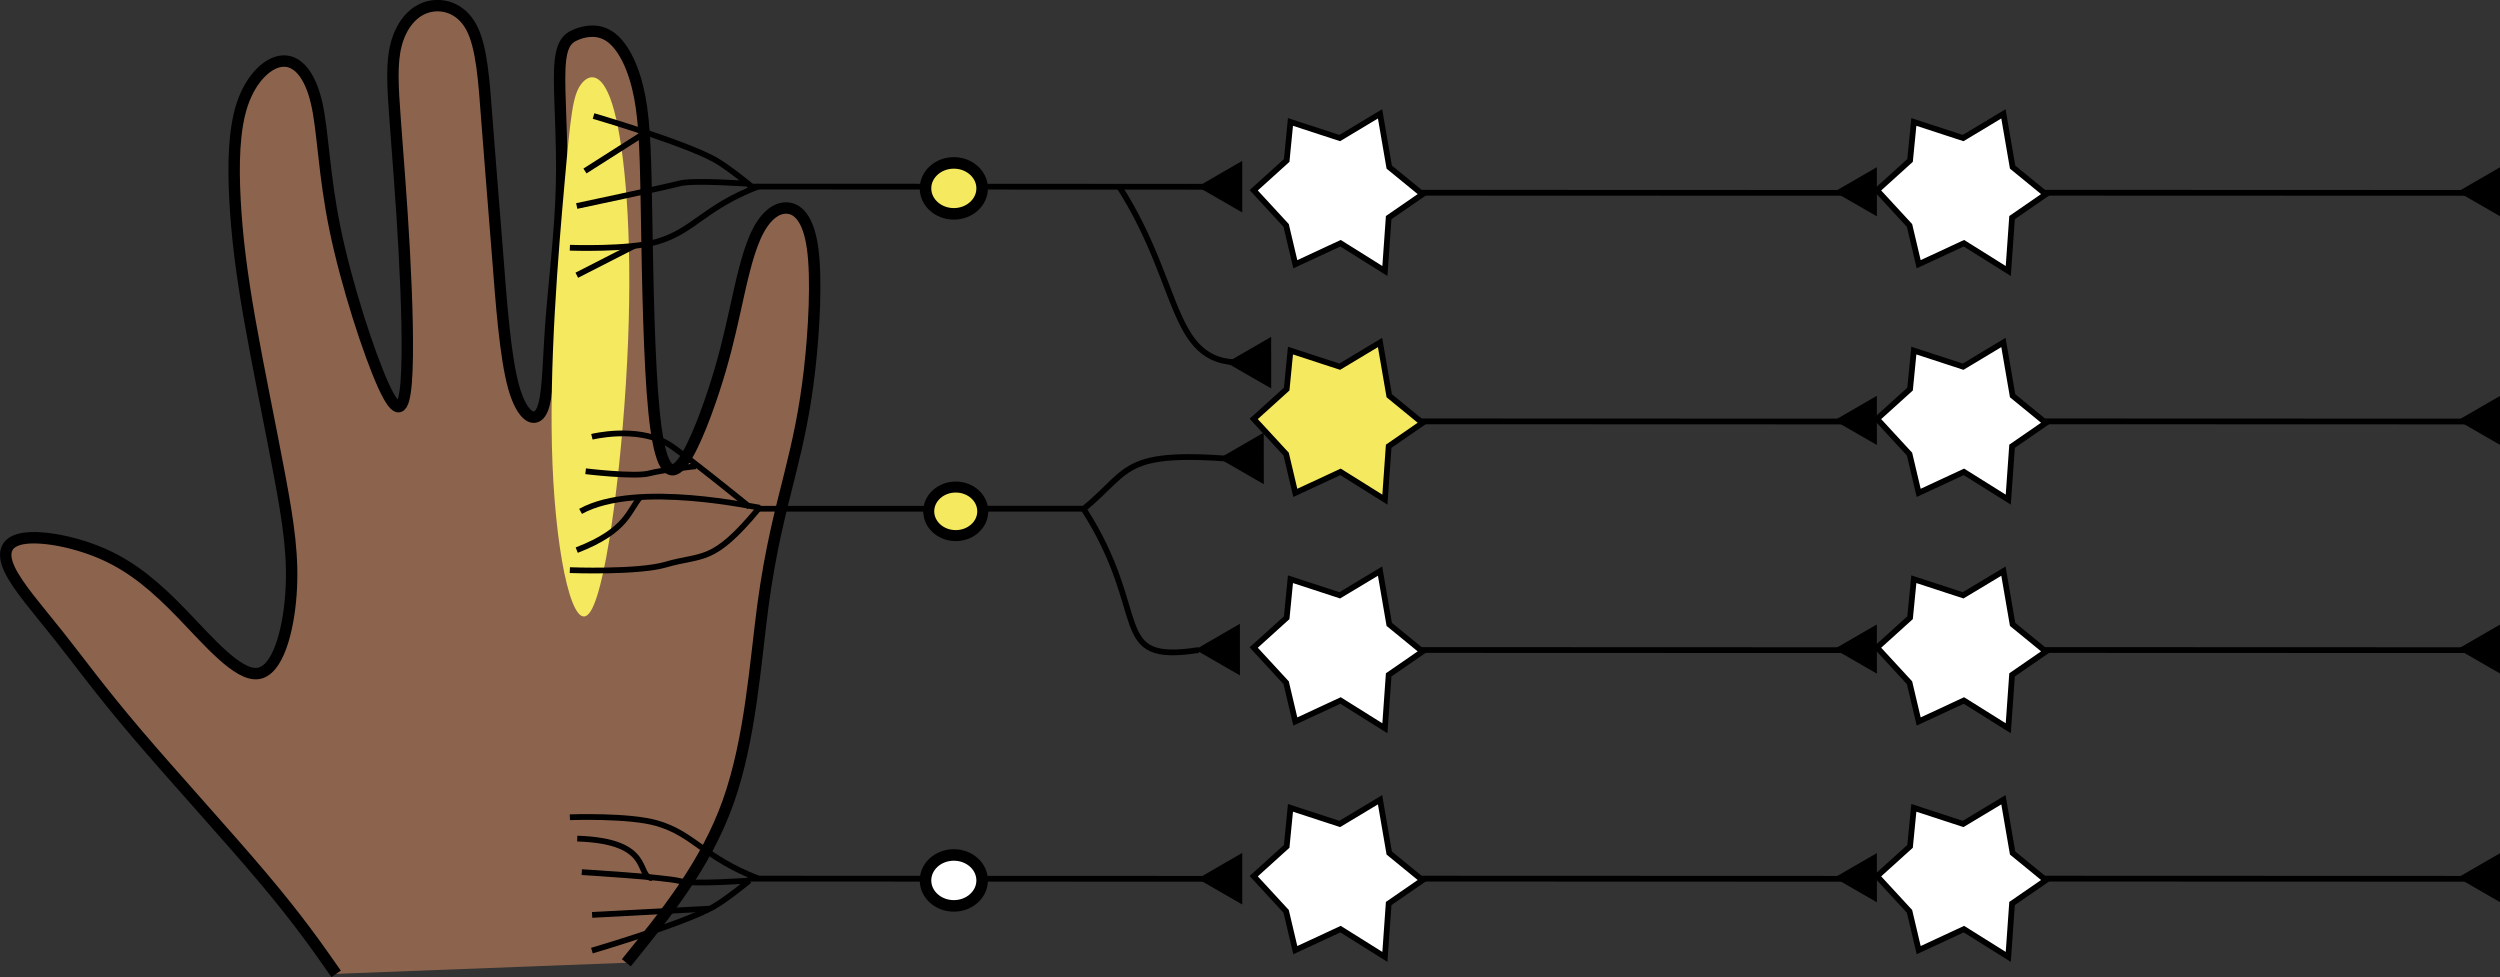 <?xml version="1.0" encoding="UTF-8" standalone="no"?>
<!-- Created with Inkscape (http://www.inkscape.org/) -->

<svg
   version="1.1"
   id="svg192"
   width="433.5"
   height="169.432"
   viewBox="0 0 433.5 169.432"
   sodipodi:docname="rezeptives_feld_tasten_sekundaer.svg"
   inkscape:version="1.2.1 (9c6d41e410, 2022-07-14, custom)"
   inkscape:export-filename="rezeptives_feld_tasten_primaer.png"
   inkscape:export-xdpi="300"
   inkscape:export-ydpi="300"
   xmlns:inkscape="http://www.inkscape.org/namespaces/inkscape"
   xmlns:sodipodi="http://sodipodi.sourceforge.net/DTD/sodipodi-0.dtd"
   xmlns:xlink="http://www.w3.org/1999/xlink"
   xmlns="http://www.w3.org/2000/svg"
   xmlns:svg="http://www.w3.org/2000/svg">
  <rect x="0" y="0" width="433.5" height="169.432" fill="#333333" stroke="none"/>
  <defs
     id="defs196">
    <inkscape:path-effect
       effect="bspline"
       id="path-effect12695"
       is_visible="true"
       lpeversion="1"
       weight="33.333"
       steps="2"
       helper_size="0"
       apply_no_weight="true"
       apply_with_weight="true"
       only_selected="false" />
    <inkscape:path-effect
       effect="bspline"
       id="path-effect12689"
       is_visible="true"
       lpeversion="1"
       weight="33.333"
       steps="2"
       helper_size="0"
       apply_no_weight="true"
       apply_with_weight="true"
       only_selected="false" />
    <inkscape:path-effect
       effect="bspline"
       id="path-effect12683"
       is_visible="true"
       lpeversion="1"
       weight="33.333"
       steps="2"
       helper_size="0"
       apply_no_weight="true"
       apply_with_weight="true"
       only_selected="false" />
    <linearGradient
       id="linearGradient12503"
       inkscape:swatch="solid">
      <stop
         style="stop-color:#000000;stop-opacity:1;"
         offset="0"
         id="stop12501" />
    </linearGradient>
    <inkscape:path-effect
       effect="bspline"
       id="path-effect1256"
       is_visible="true"
       lpeversion="1"
       weight="33.333"
       steps="2"
       helper_size="0"
       apply_no_weight="true"
       apply_with_weight="true"
       only_selected="false" />
    <inkscape:path-effect
       effect="bspline"
       id="path-effect1467"
       is_visible="true"
       lpeversion="1"
       weight="33.333"
       steps="2"
       helper_size="0"
       apply_no_weight="true"
       apply_with_weight="true"
       only_selected="false" />
    <inkscape:path-effect
       effect="bspline"
       id="path-effect907"
       is_visible="true"
       lpeversion="1"
       weight="33.333"
       steps="2"
       helper_size="0"
       apply_no_weight="true"
       apply_with_weight="true"
       only_selected="false" />
    <inkscape:path-effect
       effect="bspline"
       id="path-effect901"
       is_visible="true"
       lpeversion="1"
       weight="33.333"
       steps="2"
       helper_size="0"
       apply_no_weight="true"
       apply_with_weight="true"
       only_selected="false" />
    <inkscape:path-effect
       effect="bspline"
       id="path-effect841"
       is_visible="true"
       lpeversion="1"
       weight="33.333"
       steps="2"
       helper_size="0"
       apply_no_weight="true"
       apply_with_weight="true"
       only_selected="false" />
    <inkscape:path-effect
       effect="bspline"
       id="path-effect835"
       is_visible="true"
       lpeversion="1"
       weight="33.333"
       steps="2"
       helper_size="0"
       apply_no_weight="true"
       apply_with_weight="true"
       only_selected="false" />
    <inkscape:path-effect
       effect="bspline"
       id="path-effect733"
       is_visible="true"
       lpeversion="1"
       weight="33.333"
       steps="2"
       helper_size="0"
       apply_no_weight="true"
       apply_with_weight="true"
       only_selected="false" />
    <inkscape:path-effect
       effect="bspline"
       id="path-effect36839"
       is_visible="true"
       lpeversion="1"
       weight="33.333"
       steps="2"
       helper_size="0"
       apply_no_weight="true"
       apply_with_weight="true"
       only_selected="false" />
    <linearGradient
       x1="367.143"
       y1="706.648"
       x2="592.862"
       y2="706.648"
       id="linearGradient4056"
       xlink:href="#linearGradient3716"
       gradientUnits="userSpaceOnUse"
       gradientTransform="matrix(1.022,0,0,1.022,-795.002,-184.342)" />
    <linearGradient
       id="linearGradient3716">
      <stop
         id="stop3718"
         style="stop-color:#ffa87e;stop-opacity:1"
         offset="0" />
      <stop
         id="stop3720"
         style="stop-color:#ffffff;stop-opacity:0"
         offset="1" />
    </linearGradient>
  </defs>
  <sodipodi:namedview
     id="namedview194"
     pagecolor="#ffffff"
     bordercolor="#000000"
     borderopacity="0.25"
     inkscape:showpageshadow="2"
     inkscape:pageopacity="0.0"
     inkscape:pagecheckerboard="0"
     inkscape:deskcolor="#d1d1d1"
     showgrid="false"
     inkscape:zoom="2.0679993"
     inkscape:cx="219.77764"
     inkscape:cy="47.147019"
     inkscape:window-width="1920"
     inkscape:window-height="1131"
     inkscape:window-x="0"
     inkscape:window-y="32"
     inkscape:window-maximized="1"
     inkscape:current-layer="g198"
     showguides="false" />
  <g
     inkscape:groupmode="layer"
     inkscape:label="Image"
     id="g198"
     transform="translate(-135.699,-264.893)">
    <g
       id="g35067"
       transform="translate(-122.842,28.595)" />
    <g
       id="g6718"
       transform="matrix(2,0,0,2,-135.699,-264.893)">
      <path
         style="fill:#8c644d;fill-opacity:1;stroke:#000000;stroke-width:0.989;stroke-opacity:1"
         d="m 190.002,348.364 c 3.447,-4.256 6.895,-8.513 8.827,-13.942 1.932,-5.429 2.35,-12.031 3.014,-17.011 0.664,-4.98 1.575,-8.338 2.32,-11.323 0.744,-2.985 1.321,-5.598 1.723,-9.112 0.402,-3.514 0.629,-7.93 0.265,-10.561 -0.364,-2.63 -1.319,-3.475 -2.28,-3.488 -0.961,-0.013 -1.929,0.805 -2.674,2.464 -0.745,1.658 -1.269,4.156 -1.774,6.439 -0.505,2.283 -0.991,4.351 -1.845,6.952 -0.855,2.601 -2.078,5.735 -3.053,6.598 -0.974,0.863 -1.699,-0.545 -2.124,-4.815 -0.425,-4.27 -0.551,-11.403 -0.636,-16.536 -0.085,-5.133 -0.129,-8.267 -0.603,-10.738 -0.475,-2.471 -1.38,-4.278 -2.414,-5.099 -1.034,-0.821 -2.196,-0.656 -3.044,-0.32 -0.848,0.337 -1.381,0.845 -1.473,3.022 -0.093,2.177 0.255,6.023 0.152,10.104 -0.103,4.08 -0.655,8.394 -0.918,11.966 -0.263,3.572 -0.235,6.401 -0.792,7.541 -0.557,1.14 -1.697,0.59 -2.435,-2.031 -0.738,-2.621 -1.075,-7.313 -1.406,-11.581 -0.331,-4.268 -0.656,-8.111 -0.912,-11.53 -0.255,-3.419 -0.441,-6.414 -1.362,-8.121 -0.921,-1.706 -2.576,-2.124 -3.871,-1.713 -1.295,0.41 -2.23,1.647 -2.643,3.244 -0.412,1.597 -0.302,3.552 -0.082,6.541 0.22,2.989 0.551,7.011 0.785,11.308 0.234,4.297 0.372,8.87 0.171,11.402 -0.201,2.532 -0.741,3.024 -1.983,0.286 -1.243,-2.739 -3.188,-8.707 -4.183,-13.535 -0.995,-4.827 -1.038,-8.513 -1.607,-10.972 -0.569,-2.46 -1.665,-3.694 -2.94,-3.613 -1.275,0.081 -2.73,1.476 -3.485,3.7 -0.755,2.223 -0.81,5.274 -0.644,8.374 0.166,3.1 0.553,6.249 1.289,10.427 0.736,4.178 1.821,9.385 2.585,13.474 0.764,4.089 1.208,7.061 0.974,10.268 -0.234,3.207 -1.146,6.648 -2.879,6.856 -1.733,0.208 -4.286,-2.817 -6.55,-5.162 -2.264,-2.345 -4.238,-4.008 -6.666,-5.116 -2.427,-1.108 -5.308,-1.659 -6.952,-1.452 -1.644,0.208 -2.052,1.175 -1.354,2.679 0.698,1.504 2.502,3.544 4.285,5.789 1.783,2.245 3.544,4.694 6.719,8.427 3.176,3.734 7.766,8.752 10.887,12.445 3.122,3.693 4.775,6.06 6.428,8.427"
         id="path1254"
         inkscape:path-effect="#path-effect1256"
         inkscape:original-d="m 190.00243,348.36365 c 3.44725,-4.25617 6.89476,-8.5126 10.34252,-12.7693 0.41687,-6.60166 0.83398,-13.20333 1.25136,-19.80539 0.91105,-3.35761 1.82233,-6.71535 2.73389,-10.07343 0.57674,-2.61257 1.15372,-5.22531 1.73097,-7.83836 0.22653,-4.41577 0.4533,-8.83162 0.68035,-13.24782 -0.95508,-0.84443 -1.90985,-1.68909 -2.86438,-2.53403 -0.96793,0.81863 -1.93556,1.63696 -2.90295,2.45505 -0.52367,2.49835 -1.04707,4.99634 -1.57021,7.49411 -0.48621,2.06838 -0.97218,4.13642 -1.45786,6.20423 -1.22388,3.13445 -2.44743,6.26851 -3.67076,9.40237 -0.72512,-1.40762 -1.44995,-2.81544 -2.17454,-4.22356 -0.12608,-7.13261 -0.25187,-14.26521 -0.37743,-21.3982 -0.0441,-3.1336 -0.0878,-6.26734 -0.13139,-9.4014 -0.90565,-1.80683 -1.81101,-3.61385 -2.71611,-5.42117 -1.16255,0.16522 -2.32478,0.33018 -3.48677,0.49487 -0.5332,0.50828 -1.06614,1.01628 -1.59882,1.52403 0.34714,3.84663 0.69455,7.69284 1.04225,11.53888 -0.55301,4.3145 -1.10576,8.62856 -1.65822,12.94245 0.027,2.82958 0.0542,5.65879 0.0817,8.48779 -1.14049,-0.5495 -2.28066,-1.09925 -3.42059,-1.64926 -0.33707,-4.69204 -0.67388,-9.38416 -1.01043,-14.07663 -0.32545,-3.84323 -0.65062,-7.68657 -0.97555,-11.53025 -0.18592,-2.99493 -0.37159,-5.99001 -0.55701,-8.9854 -1.65559,-0.41698 -3.31086,-0.83421 -4.96594,-1.25171 -0.93544,1.23743 -1.87059,2.47456 -2.80549,3.71145 0.10993,1.95622 0.22012,3.91209 0.33058,5.86774 0.33032,4.02236 0.6609,8.0443 0.99174,12.06606 0.13747,4.57298 0.27521,9.14551 0.41322,13.71788 -0.54,0.49223 -1.07972,0.98417 -1.61917,1.47586 -1.94612,-5.96882 -3.89191,-11.93765 -5.83745,-17.90687 -0.0435,-3.68528 -0.0867,-7.37066 -0.12967,-11.05639 -1.09597,-1.23382 -2.19168,-2.46785 -3.28713,-3.70216 -1.45492,1.39581 -2.90953,2.7913 -4.3639,4.18656 -0.0554,3.05104 -0.11045,6.10169 -0.1653,9.15215 0.38669,3.14929 0.77361,6.29819 1.16082,9.44689 1.08474,5.20719 2.1697,10.41392 3.25494,15.62049 0.44363,2.97238 0.88747,5.94439 1.33159,8.91619 -0.91224,3.44163 -1.82418,6.88287 -2.73587,10.32392 -2.55398,-3.0248 -5.1076,-6.04974 -7.66098,-9.075 -1.97469,-1.66378 -3.94902,-3.32775 -5.92314,-4.99202 -2.88067,-0.55141 -5.76094,-1.10305 -8.641,-1.65497 -0.40838,0.96748 -0.8165,1.93466 -1.22435,2.9016 1.80371,2.04082 3.60761,4.08128 5.41182,6.12153 1.76096,2.44928 3.52215,4.89819 5.2836,7.3469 4.58983,5.01859 9.17975,10.03673 13.77,15.0547 1.65288,2.36763 3.30595,4.7349 4.95931,7.10194"
         sodipodi:nodetypes="ccccccccccccccccccccccccccccccccccccccccccccccc" />
      <path
         style="fill:none;fill-opacity:1;stroke:#000000;stroke-width:0.5;stroke-dasharray:none;stroke-opacity:1"
         d="m 200.511,281.07 42.405,0.016"
         id="path57602"
         sodipodi:nodetypes="cc" />
      <ellipse
         style="fill:#f5e960;fill-opacity:1;stroke:#000000;stroke-width:1;stroke-dasharray:none;stroke-opacity:1"
         id="path61960"
         cx="218.396"
         cy="281.225"
         rx="2.455"
         ry="2.208" />
      <path
         style="fill:#f5e960;fill-opacity:1;stroke:none;stroke-width:1;stroke-dasharray:none;stroke-opacity:1"
         d="m 186.071,272.205 c -0.71,0.958 -0.896,2.646 -1.421,8.524 -0.525,5.878 -1.389,15.946 -1.052,24.358 0.336,8.412 1.872,15.165 3.333,12.763 1.461,-2.402 2.847,-13.958 3.22,-23.327 0.373,-9.369 -0.266,-16.55 -1.202,-20.027 -0.936,-3.477 -2.168,-3.249 -2.878,-2.291 z"
         id="path12685"
         inkscape:path-effect="#path-effect12689"
         inkscape:original-d="m 185.54755,271.47466 c -0.18544,1.68831 -0.37188,3.3756 -0.55933,5.06195 -0.86272,10.06983 -1.72638,20.13804 -2.59111,30.20598 1.53704,6.7549 3.07296,13.50827 4.60798,20.26114 1.38707,-11.55582 2.77308,-23.11212 4.15812,-34.66968 -0.63836,-7.18024 -1.27771,-14.36133 -1.91809,-21.54371 -1.23154,0.22911 -2.46405,0.45722 -3.69757,0.68432 z"
         sodipodi:nodetypes="ccccccc" />
      <path
         style="fill:none;fill-opacity:1;stroke:#000000;stroke-width:0.5;stroke-dasharray:none;stroke-opacity:1"
         d="m 187.16,274.952 c 0,0 7.735,2.261 10.484,3.768 1.146,0.628 3.173,2.305 3.173,2.305"
         id="path72852"
         sodipodi:nodetypes="csc" />
      <path
         style="fill:none;fill-opacity:1;stroke:#000000;stroke-width:0.5;stroke-dasharray:none;stroke-opacity:1"
         d="m 191.7,276.353 -5.285,3.364"
         id="path72854"
         sodipodi:nodetypes="cc" />
      <path
         style="fill:none;fill-opacity:1;stroke:#000000;stroke-width:0.5;stroke-dasharray:none;stroke-opacity:1"
         d="m 201.465,281.047 c -4.798,1.867 -5.594,3.867 -8.803,4.804 -2.424,0.708 -7.556,0.521 -7.556,0.521"
         id="path72856"
         sodipodi:nodetypes="csc" />
      <path
         style="fill:none;fill-opacity:1;stroke:#000000;stroke-width:0.5;stroke-dasharray:none;stroke-opacity:1"
         d="m 190.757,286.174 -5.05,2.582"
         id="path72858" />
      <path
         style="fill:none;fill-opacity:1;stroke:#000000;stroke-width:0.5;stroke-dasharray:none;stroke-opacity:1"
         d="m 185.701,282.753 c 0,0 7.683,-1.626 8.938,-1.961 1.172,-0.313 6.035,0.043 6.035,0.043"
         id="path74312"
         sodipodi:nodetypes="csc" />
      <path
         sodipodi:type="star"
         style="fill:#000000;fill-opacity:1;stroke:#000000;stroke-width:0.5;stroke-dasharray:none;stroke-opacity:1"
         id="path78722"
         inkscape:flatsided="false"
         sodipodi:sides="3"
         sodipodi:cx="660.27081"
         sodipodi:cy="85.253578"
         sodipodi:r1="2.0833602"
         sodipodi:r2="1.0416801"
         sodipodi:arg1="0.46915863"
         sodipodi:arg2="1.5163562"
         inkscape:rounded="0"
         inkscape:randomized="0"
         d="m 662.129,86.196 -1.802,0.098 -1.802,0.098 0.816,-1.609 0.816,-1.609 0.986,1.511 z"
         transform="rotate(33.064,121.321,-521.23)"
         inkscape:transform-center-x="0.96338304"
         inkscape:transform-center-y="0.39406984" />
      <path
         style="fill:none;fill-opacity:1;stroke:#000000;stroke-width:0.5;stroke-dasharray:none;stroke-opacity:1"
         d="m 187.017,302.762 c 0,0 3.755,-0.949 6.504,0.558 1.146,0.628 7.153,5.515 7.153,5.515"
         id="path80074"
         sodipodi:nodetypes="csc" />
      <path
         style="fill:none;fill-opacity:1;stroke:#000000;stroke-width:0.5;stroke-dasharray:none;stroke-opacity:1"
         d="m 191.227,307.981 c -1.035,1.14 -1.077,2.892 -5.526,4.608"
         id="path80076"
         sodipodi:nodetypes="cc" />
      <path
         style="fill:none;fill-opacity:1;stroke:#000000;stroke-width:0.5;stroke-dasharray:none;stroke-opacity:1"
         d="m 201.465,308.999 c -4.011,4.845 -4.839,3.906 -8.048,4.844 -2.424,0.708 -8.312,0.481 -8.312,0.481"
         id="path80078"
         sodipodi:nodetypes="csc" />
      <path
         style="fill:none;fill-opacity:1;stroke:#000000;stroke-width:0.5;stroke-dasharray:none;stroke-opacity:1"
         d="m 201.658,308.922 c -0.237,0.03 -10.726,-2.401 -15.624,0.306"
         id="path80080"
         sodipodi:nodetypes="cc" />
      <path
         style="fill:none;fill-opacity:1;stroke:#000000;stroke-width:0.5;stroke-dasharray:none;stroke-opacity:1"
         d="m 186.473,305.751 c 0,0 4.264,0.519 5.52,0.183 1.172,-0.313 4.04,-0.616 4.04,-0.616"
         id="path80082"
         sodipodi:nodetypes="csc" />
      <path
         style="fill:none;fill-opacity:1;stroke:#000000;stroke-width:0.5;stroke-dasharray:none;stroke-opacity:1"
         d="m 201.511,309.001 28.286,-0.004"
         id="path80070"
         sodipodi:nodetypes="cc" />
      <ellipse
         style="fill:#f5e960;fill-opacity:1;stroke:#000000;stroke-width:0.953;stroke-dasharray:none;stroke-opacity:1"
         id="ellipse80072"
         cx="218.562"
         cy="309.225"
         rx="2.341"
         ry="2.105" />
      <path
         style="fill:none;fill-opacity:1;stroke:#000000;stroke-width:0.5;stroke-dasharray:none;stroke-opacity:1"
         d="m 200.511,341.07 42.405,0.016"
         id="path80088"
         sodipodi:nodetypes="cc" />
      <ellipse
         style="fill:#ffffff;fill-opacity:1;stroke:#000000;stroke-width:1;stroke-dasharray:none;stroke-opacity:1"
         id="ellipse80090"
         cx="218.396"
         cy="341.225"
         rx="2.455"
         ry="2.208" />
      <g
         id="g80115"
         transform="matrix(1,0,0,-1,0,622.072)">
        <path
           style="fill:none;fill-opacity:1;stroke:#000000;stroke-width:0.5;stroke-dasharray:none;stroke-opacity:1"
           d="m 187.017,274.762 c 0,0 7.735,2.261 10.484,3.768 1.146,0.628 3.173,2.305 3.173,2.305"
           id="path80092"
           sodipodi:nodetypes="csc" />
        <path
           style="fill:none;fill-opacity:1;stroke:#000000;stroke-width:0.5;stroke-dasharray:none;stroke-opacity:1"
           d="m 197.15,278.395 -10.115,-0.539"
           id="path80094"
           sodipodi:nodetypes="cc" />
        <path
           style="fill:none;fill-opacity:1;stroke:#000000;stroke-width:0.5;stroke-dasharray:none;stroke-opacity:1"
           d="m 201.465,280.999 c -4.798,1.867 -5.594,3.867 -8.803,4.804 -2.424,0.708 -7.556,0.521 -7.556,0.521"
           id="path80096"
           sodipodi:nodetypes="csc" />
        <path
           style="fill:none;fill-opacity:1;stroke:#000000;stroke-width:0.5;stroke-dasharray:none;stroke-opacity:1"
           d="m 192.232,281.037 c -1.439,0.172 0.204,3.228 -6.487,3.435"
           id="path80098"
           sodipodi:nodetypes="cc" />
        <path
           style="fill:none;fill-opacity:1;stroke:#000000;stroke-width:0.5;stroke-dasharray:none;stroke-opacity:1"
           d="m 186.14,281.565 c 0,0 7.244,-0.438 8.499,-0.774 1.172,-0.313 6.035,0.043 6.035,0.043"
           id="path80100"
           sodipodi:nodetypes="csc" />
      </g>
      <path
         sodipodi:type="star"
         style="fill:#000000;fill-opacity:1;stroke:#000000;stroke-width:0.5;stroke-dasharray:none;stroke-opacity:1"
         id="path80102"
         inkscape:flatsided="false"
         sodipodi:sides="3"
         sodipodi:cx="660.27081"
         sodipodi:cy="85.253578"
         sodipodi:r1="2.0833602"
         sodipodi:r2="1.0416801"
         sodipodi:arg1="0.46915863"
         sodipodi:arg2="1.5163562"
         inkscape:rounded="0"
         inkscape:randomized="0"
         d="m 662.129,86.196 -1.802,0.098 -1.802,0.098 0.816,-1.609 0.816,-1.609 0.986,1.511 z"
         transform="rotate(33.064,20.25,-491.23)"
         inkscape:transform-center-x="0.96338304"
         inkscape:transform-center-y="0.39406984" />
      <g
         id="g80312">
        <path
           style="fill:none;fill-opacity:1;stroke:#000000;stroke-width:0.5;stroke-dasharray:none;stroke-opacity:1"
           d="m 257.511,281.602 40.428,0.015"
           id="path80195"
           sodipodi:nodetypes="cc" />
        <path
           sodipodi:type="star"
           style="fill:#000000;fill-opacity:1;stroke:#000000;stroke-width:0.5;stroke-dasharray:none;stroke-opacity:1"
           id="path80199"
           inkscape:flatsided="false"
           sodipodi:sides="3"
           sodipodi:cx="660.27081"
           sodipodi:cy="85.253578"
           sodipodi:r1="2.0833602"
           sodipodi:r2="1.0416801"
           sodipodi:arg1="0.46915863"
           sodipodi:arg2="1.5163562"
           inkscape:rounded="0"
           inkscape:randomized="0"
           d="m 662.129,86.196 -1.802,0.098 -1.802,0.098 0.816,-1.609 0.816,-1.609 0.986,1.511 z"
           transform="matrix(0.799,0.52,-0.52,0.799,-186.031,-129.938)"
           inkscape:transform-center-x="0.96338304"
           inkscape:transform-center-y="0.39406984" />
      </g>
      <path
         sodipodi:type="star"
         style="fill:#ffffff;fill-opacity:1;stroke:#000000;stroke-width:0.772;stroke-dasharray:none;stroke-opacity:1"
         id="path80106"
         inkscape:flatsided="false"
         sodipodi:sides="6"
         sodipodi:cx="684.30322"
         sodipodi:cy="86.135773"
         sodipodi:r1="7.3553419"
         sodipodi:r2="11.863455"
         sodipodi:arg1="0.48091307"
         sodipodi:arg2="1.0045118"
         inkscape:rounded="0"
         inkscape:randomized="-0.084"
         d="m 691.101,89.577 -0.507,7.154 -5.946,-3.721 -6.059,2.815 -1.227,-5.194 -4.348,-4.716 4.419,-3.995 0.507,-5.161 6.604,2.158 5.401,-3.245 1.229,7.138 4.456,3.643 z"
         transform="matrix(0.647,0,0,0.647,-191.045,225.803)"
         inkscape:transform-center-x="-0.16385828"
         inkscape:transform-center-y="-1.776308" />
      <g
         id="g80308"
         transform="translate(0,0.347)"
         style="stroke:#000000;stroke-opacity:1">
        <path
           style="fill:none;fill-opacity:1;stroke:#000000;stroke-width:0.5;stroke-dasharray:none;stroke-opacity:1"
           d="m 257.511,301.077 40.428,0.015"
           id="path80187"
           sodipodi:nodetypes="cc" />
        <path
           sodipodi:type="star"
           style="fill:#000000;fill-opacity:1;stroke:#000000;stroke-width:0.5;stroke-dasharray:none;stroke-opacity:1"
           id="path80191"
           inkscape:flatsided="false"
           sodipodi:sides="3"
           sodipodi:cx="660.27081"
           sodipodi:cy="85.253578"
           sodipodi:r1="2.0833602"
           sodipodi:r2="1.0416801"
           sodipodi:arg1="0.46915863"
           sodipodi:arg2="1.5163562"
           inkscape:rounded="0"
           inkscape:randomized="0"
           d="m 662.129,86.196 -1.802,0.098 -1.802,0.098 0.816,-1.609 0.816,-1.609 0.986,1.511 z"
           transform="matrix(0.799,0.52,-0.52,0.799,-186.031,-110.462)"
           inkscape:transform-center-x="0.96338304"
           inkscape:transform-center-y="0.39406984" />
      </g>
      <path
         sodipodi:type="star"
         style="fill:#f5e960;fill-opacity:1;stroke:#000000;stroke-width:0.772;stroke-dasharray:none;stroke-opacity:1"
         id="path80283"
         inkscape:flatsided="false"
         sodipodi:sides="6"
         sodipodi:cx="684.30322"
         sodipodi:cy="86.135773"
         sodipodi:r1="7.3553419"
         sodipodi:r2="11.863455"
         sodipodi:arg1="0.48091307"
         sodipodi:arg2="1.0045118"
         inkscape:rounded="0"
         inkscape:randomized="-0.084"
         d="m 691.101,89.577 -0.507,7.154 -5.946,-3.721 -6.059,2.815 -1.227,-5.194 -4.348,-4.716 4.419,-3.995 0.507,-5.161 6.604,2.158 5.401,-3.245 1.229,7.138 4.456,3.643 z"
         transform="matrix(0.647,0,0,0.647,-191.045,245.626)"
         inkscape:transform-center-x="-0.16385828"
         inkscape:transform-center-y="-1.776308" />
      <g
         id="g80304"
         transform="translate(0,-1.83)">
        <path
           style="fill:none;fill-opacity:1;stroke:#000000;stroke-width:0.5;stroke-dasharray:none;stroke-opacity:1"
           d="m 257.511,323.077 40.428,0.015"
           id="path80271"
           sodipodi:nodetypes="cc" />
        <path
           sodipodi:type="star"
           style="fill:#000000;fill-opacity:1;stroke:#000000;stroke-width:0.5;stroke-dasharray:none;stroke-opacity:1"
           id="path80273"
           inkscape:flatsided="false"
           sodipodi:sides="3"
           sodipodi:cx="660.27081"
           sodipodi:cy="85.253578"
           sodipodi:r1="2.0833602"
           sodipodi:r2="1.0416801"
           sodipodi:arg1="0.46915863"
           sodipodi:arg2="1.5163562"
           inkscape:rounded="0"
           inkscape:randomized="0"
           d="m 662.129,86.196 -1.802,0.098 -1.802,0.098 0.816,-1.609 0.816,-1.609 0.986,1.511 z"
           transform="matrix(0.799,0.52,-0.52,0.799,-186.031,-88.462)"
           inkscape:transform-center-x="0.96338304"
           inkscape:transform-center-y="0.39406984" />
      </g>
      <path
         sodipodi:type="star"
         style="fill:#ffffff;fill-opacity:1;stroke:#000000;stroke-width:0.772;stroke-dasharray:none;stroke-opacity:1"
         id="path80285"
         inkscape:flatsided="false"
         sodipodi:sides="6"
         sodipodi:cx="684.30322"
         sodipodi:cy="86.135773"
         sodipodi:r1="7.3553419"
         sodipodi:r2="11.863455"
         sodipodi:arg1="0.48091307"
         sodipodi:arg2="1.0045118"
         inkscape:rounded="0"
         inkscape:randomized="-0.084"
         d="m 691.101,89.577 -0.507,7.154 -5.946,-3.721 -6.059,2.815 -1.227,-5.194 -4.348,-4.716 4.419,-3.995 0.507,-5.161 6.604,2.158 5.401,-3.245 1.229,7.138 4.456,3.643 z"
         transform="matrix(0.647,0,0,0.647,-191.045,265.448)"
         inkscape:transform-center-x="-0.16385828"
         inkscape:transform-center-y="-1.776308" />
      <g
         id="g80300">
        <path
           style="fill:none;fill-opacity:1;stroke:#000000;stroke-width:0.5;stroke-dasharray:none;stroke-opacity:1"
           d="m 257.511,341.07 40.428,0.015"
           id="path80203"
           sodipodi:nodetypes="cc" />
        <path
           sodipodi:type="star"
           style="fill:#000000;fill-opacity:1;stroke:#000000;stroke-width:0.5;stroke-dasharray:none;stroke-opacity:1"
           id="path80207"
           inkscape:flatsided="false"
           sodipodi:sides="3"
           sodipodi:cx="660.27081"
           sodipodi:cy="85.253578"
           sodipodi:r1="2.0833602"
           sodipodi:r2="1.0416801"
           sodipodi:arg1="0.46915863"
           sodipodi:arg2="1.5163562"
           inkscape:rounded="0"
           inkscape:randomized="0"
           d="m 662.129,86.196 -1.802,0.098 -1.802,0.098 0.816,-1.609 0.816,-1.609 0.986,1.511 z"
           transform="matrix(0.799,0.52,-0.52,0.799,-186.031,-70.469)"
           inkscape:transform-center-x="0.96338304"
           inkscape:transform-center-y="0.39406984" />
      </g>
      <path
         sodipodi:type="star"
         style="fill:#ffffff;fill-opacity:1;stroke:#000000;stroke-width:0.772;stroke-dasharray:none;stroke-opacity:1"
         id="path80287"
         inkscape:flatsided="false"
         sodipodi:sides="6"
         sodipodi:cx="684.30322"
         sodipodi:cy="86.135773"
         sodipodi:r1="7.3553419"
         sodipodi:r2="11.863455"
         sodipodi:arg1="0.48091307"
         sodipodi:arg2="1.0045118"
         inkscape:rounded="0"
         inkscape:randomized="-0.084"
         d="m 691.101,89.577 -0.507,7.154 -5.946,-3.721 -6.059,2.815 -1.227,-5.194 -4.348,-4.716 4.419,-3.995 0.507,-5.161 6.604,2.158 5.401,-3.245 1.229,7.138 4.456,3.643 z"
         transform="matrix(0.647,0,0,0.647,-191.045,285.271)"
         inkscape:transform-center-x="-0.16385828"
         inkscape:transform-center-y="-1.776308" />
      <g
         id="g80344"
         transform="translate(54.047)">
        <path
           style="fill:none;fill-opacity:1;stroke:#000000;stroke-width:0.5;stroke-dasharray:none;stroke-opacity:1"
           d="m 257.511,281.602 40.428,0.015"
           id="path80340"
           sodipodi:nodetypes="cc" />
        <path
           sodipodi:type="star"
           style="fill:#000000;fill-opacity:1;stroke:#000000;stroke-width:0.5;stroke-dasharray:none;stroke-opacity:1"
           id="path80342"
           inkscape:flatsided="false"
           sodipodi:sides="3"
           sodipodi:cx="660.27081"
           sodipodi:cy="85.253578"
           sodipodi:r1="2.0833602"
           sodipodi:r2="1.0416801"
           sodipodi:arg1="0.46915863"
           sodipodi:arg2="1.5163562"
           inkscape:rounded="0"
           inkscape:randomized="0"
           d="m 662.129,86.196 -1.802,0.098 -1.802,0.098 0.816,-1.609 0.816,-1.609 0.986,1.511 z"
           transform="matrix(0.799,0.52,-0.52,0.799,-186.031,-129.938)"
           inkscape:transform-center-x="0.96338304"
           inkscape:transform-center-y="0.39406984" />
      </g>
      <path
         sodipodi:type="star"
         style="fill:#ffffff;fill-opacity:1;stroke:#000000;stroke-width:0.772;stroke-dasharray:none;stroke-opacity:1"
         id="path80338"
         inkscape:flatsided="false"
         sodipodi:sides="6"
         sodipodi:cx="684.30322"
         sodipodi:cy="86.135773"
         sodipodi:r1="7.3553419"
         sodipodi:r2="11.863455"
         sodipodi:arg1="0.48091307"
         sodipodi:arg2="1.0045118"
         inkscape:rounded="0"
         inkscape:randomized="-0.084"
         d="m 691.101,89.577 -0.507,7.154 -5.946,-3.721 -6.059,2.815 -1.227,-5.194 -4.348,-4.716 4.419,-3.995 0.507,-5.161 6.604,2.158 5.401,-3.245 1.229,7.138 4.456,3.643 z"
         transform="matrix(0.647,0,0,0.647,-136.998,225.803)"
         inkscape:transform-center-x="-0.16385828"
         inkscape:transform-center-y="-1.776308" />
      <g
         id="g80352"
         transform="translate(54.047,0.347)">
        <path
           style="fill:none;fill-opacity:1;stroke:#000000;stroke-width:0.5;stroke-dasharray:none;stroke-opacity:1"
           d="m 257.511,301.077 40.428,0.015"
           id="path80348"
           sodipodi:nodetypes="cc" />
        <path
           sodipodi:type="star"
           style="fill:#000000;fill-opacity:1;stroke:#000000;stroke-width:0.5;stroke-dasharray:none;stroke-opacity:1"
           id="path80350"
           inkscape:flatsided="false"
           sodipodi:sides="3"
           sodipodi:cx="660.27081"
           sodipodi:cy="85.253578"
           sodipodi:r1="2.0833602"
           sodipodi:r2="1.0416801"
           sodipodi:arg1="0.46915863"
           sodipodi:arg2="1.5163562"
           inkscape:rounded="0"
           inkscape:randomized="0"
           d="m 662.129,86.196 -1.802,0.098 -1.802,0.098 0.816,-1.609 0.816,-1.609 0.986,1.511 z"
           transform="matrix(0.799,0.52,-0.52,0.799,-186.031,-110.462)"
           inkscape:transform-center-x="0.96338304"
           inkscape:transform-center-y="0.39406984" />
      </g>
      <path
         sodipodi:type="star"
         style="fill:#ffffff;fill-opacity:1;stroke:#000000;stroke-width:0.772;stroke-dasharray:none;stroke-opacity:1"
         id="path80354"
         inkscape:flatsided="false"
         sodipodi:sides="6"
         sodipodi:cx="684.30322"
         sodipodi:cy="86.135773"
         sodipodi:r1="7.3553419"
         sodipodi:r2="11.863455"
         sodipodi:arg1="0.48091307"
         sodipodi:arg2="1.0045118"
         inkscape:rounded="0"
         inkscape:randomized="-0.084"
         d="m 691.101,89.577 -0.507,7.154 -5.946,-3.721 -6.059,2.815 -1.227,-5.194 -4.348,-4.716 4.419,-3.995 0.507,-5.161 6.604,2.158 5.401,-3.245 1.229,7.138 4.456,3.643 z"
         transform="matrix(0.647,0,0,0.647,-136.998,245.626)"
         inkscape:transform-center-x="-0.16385828"
         inkscape:transform-center-y="-1.776308" />
      <g
         id="g80362"
         transform="translate(54.047,-1.83)">
        <path
           style="fill:none;fill-opacity:1;stroke:#000000;stroke-width:0.5;stroke-dasharray:none;stroke-opacity:1"
           d="m 257.511,323.077 40.428,0.015"
           id="path80358"
           sodipodi:nodetypes="cc" />
        <path
           sodipodi:type="star"
           style="fill:#000000;fill-opacity:1;stroke:#000000;stroke-width:0.5;stroke-dasharray:none;stroke-opacity:1"
           id="path80360"
           inkscape:flatsided="false"
           sodipodi:sides="3"
           sodipodi:cx="660.27081"
           sodipodi:cy="85.253578"
           sodipodi:r1="2.0833602"
           sodipodi:r2="1.0416801"
           sodipodi:arg1="0.46915863"
           sodipodi:arg2="1.5163562"
           inkscape:rounded="0"
           inkscape:randomized="0"
           d="m 662.129,86.196 -1.802,0.098 -1.802,0.098 0.816,-1.609 0.816,-1.609 0.986,1.511 z"
           transform="matrix(0.799,0.52,-0.52,0.799,-186.031,-88.462)"
           inkscape:transform-center-x="0.96338304"
           inkscape:transform-center-y="0.39406984" />
      </g>
      <path
         sodipodi:type="star"
         style="fill:#ffffff;fill-opacity:1;stroke:#000000;stroke-width:0.772;stroke-dasharray:none;stroke-opacity:1"
         id="path80364"
         inkscape:flatsided="false"
         sodipodi:sides="6"
         sodipodi:cx="684.30322"
         sodipodi:cy="86.135773"
         sodipodi:r1="7.3553419"
         sodipodi:r2="11.863455"
         sodipodi:arg1="0.48091307"
         sodipodi:arg2="1.0045118"
         inkscape:rounded="0"
         inkscape:randomized="-0.084"
         d="m 691.101,89.577 -0.507,7.154 -5.946,-3.721 -6.059,2.815 -1.227,-5.194 -4.348,-4.716 4.419,-3.995 0.507,-5.161 6.604,2.158 5.401,-3.245 1.229,7.138 4.456,3.643 z"
         transform="matrix(0.647,0,0,0.647,-136.998,265.448)"
         inkscape:transform-center-x="-0.16385828"
         inkscape:transform-center-y="-1.776308" />
      <g
         id="g80372"
         transform="translate(54.047)">
        <path
           style="fill:none;fill-opacity:1;stroke:#000000;stroke-width:0.5;stroke-dasharray:none;stroke-opacity:1"
           d="m 257.511,341.07 40.428,0.015"
           id="path80368"
           sodipodi:nodetypes="cc" />
        <path
           sodipodi:type="star"
           style="fill:#000000;fill-opacity:1;stroke:#000000;stroke-width:0.5;stroke-dasharray:none;stroke-opacity:1"
           id="path80370"
           inkscape:flatsided="false"
           sodipodi:sides="3"
           sodipodi:cx="660.27081"
           sodipodi:cy="85.253578"
           sodipodi:r1="2.0833602"
           sodipodi:r2="1.0416801"
           sodipodi:arg1="0.46915863"
           sodipodi:arg2="1.5163562"
           inkscape:rounded="0"
           inkscape:randomized="0"
           d="m 662.129,86.196 -1.802,0.098 -1.802,0.098 0.816,-1.609 0.816,-1.609 0.986,1.511 z"
           transform="matrix(0.799,0.52,-0.52,0.799,-186.031,-70.469)"
           inkscape:transform-center-x="0.96338304"
           inkscape:transform-center-y="0.39406984" />
      </g>
      <path
         sodipodi:type="star"
         style="fill:#ffffff;fill-opacity:1;stroke:#000000;stroke-width:0.772;stroke-dasharray:none;stroke-opacity:1"
         id="path80374"
         inkscape:flatsided="false"
         sodipodi:sides="6"
         sodipodi:cx="684.30322"
         sodipodi:cy="86.135773"
         sodipodi:r1="7.3553419"
         sodipodi:r2="11.863455"
         sodipodi:arg1="0.48091307"
         sodipodi:arg2="1.0045118"
         inkscape:rounded="0"
         inkscape:randomized="-0.084"
         d="m 691.101,89.577 -0.507,7.154 -5.946,-3.721 -6.059,2.815 -1.227,-5.194 -4.348,-4.716 4.419,-3.995 0.507,-5.161 6.604,2.158 5.401,-3.245 1.229,7.138 4.456,3.643 z"
         transform="matrix(0.647,0,0,0.647,-136.998,285.271)"
         inkscape:transform-center-x="-0.16385828"
         inkscape:transform-center-y="-1.776308" />
      <path
         sodipodi:type="star"
         style="fill:#000000;fill-opacity:1;stroke:#000000;stroke-width:0.5;stroke-dasharray:none;stroke-opacity:1"
         id="path81152"
         inkscape:flatsided="false"
         sodipodi:sides="3"
         sodipodi:cx="660.27081"
         sodipodi:cy="85.253578"
         sodipodi:r1="2.0833602"
         sodipodi:r2="1.0416801"
         sodipodi:arg1="0.46915863"
         sodipodi:arg2="1.5163562"
         inkscape:rounded="0"
         inkscape:randomized="0"
         d="m 662.129,86.196 -1.802,0.098 -1.802,0.098 0.816,-1.609 0.816,-1.609 0.986,1.511 z"
         transform="rotate(33.064,53.612,-501.503)"
         inkscape:transform-center-x="0.96338304"
         inkscape:transform-center-y="0.39406984" />
      <path
         style="fill:none;fill-opacity:1;stroke:#000000;stroke-width:0.5;stroke-dasharray:none;stroke-opacity:1"
         d="m 229.651,309.018 c 5.897,9.189 2.051,13.464 9.976,12.231"
         id="path81154"
         sodipodi:nodetypes="cc" />
      <g
         id="g1415">
        <path
           style="fill:none;fill-opacity:1;stroke:#000000;stroke-width:0.5;stroke-dasharray:none;stroke-opacity:1"
           d="m 229.651,309.018 c 4.369,-3.584 3.114,-5.323 15.241,-4.121"
           id="path80392"
           sodipodi:nodetypes="cc" />
        <path
           sodipodi:type="star"
           style="fill:#000000;fill-opacity:1;stroke:#000000;stroke-width:0.5;stroke-dasharray:none;stroke-opacity:1"
           id="path81156"
           inkscape:flatsided="false"
           sodipodi:sides="3"
           sodipodi:cx="660.27081"
           sodipodi:cy="85.253578"
           sodipodi:r1="2.0833602"
           sodipodi:r2="1.0416801"
           sodipodi:arg1="0.46915863"
           sodipodi:arg2="1.5163562"
           inkscape:rounded="0"
           inkscape:randomized="0"
           d="m 662.129,86.196 -1.802,0.098 -1.802,0.098 0.816,-1.609 0.816,-1.609 0.986,1.511 z"
           transform="rotate(33.064,82.568,-506.308)"
           inkscape:transform-center-x="0.96338304"
           inkscape:transform-center-y="0.39406984" />
      </g>
      <g
         id="g1411"
         transform="translate(-0.953)">
        <path
           sodipodi:type="star"
           style="fill:#000000;fill-opacity:1;stroke:#000000;stroke-width:0.5;stroke-dasharray:none;stroke-opacity:1"
           id="path80424"
           inkscape:flatsided="false"
           sodipodi:sides="3"
           sodipodi:cx="660.27081"
           sodipodi:cy="85.253578"
           sodipodi:r1="2.0833602"
           sodipodi:r2="1.0416801"
           sodipodi:arg1="0.46915863"
           sodipodi:arg2="1.5163562"
           inkscape:rounded="0"
           inkscape:randomized="0"
           d="m 662.129,86.196 -1.802,0.098 -1.802,0.098 0.816,-1.609 0.816,-1.609 0.986,1.511 z"
           transform="rotate(33.064,97.348,-507.771)"
           inkscape:transform-center-x="0.96338304"
           inkscape:transform-center-y="0.39406984" />
        <path
           style="fill:none;fill-opacity:1;stroke:#000000;stroke-width:0.5;stroke-dasharray:none;stroke-opacity:1"
           d="m 233.651,281.018 c 5.897,9.189 4.198,16.398 12.122,15.164"
           id="path1311"
           sodipodi:nodetypes="cc" />
      </g>
    </g>
  </g>
</svg>
